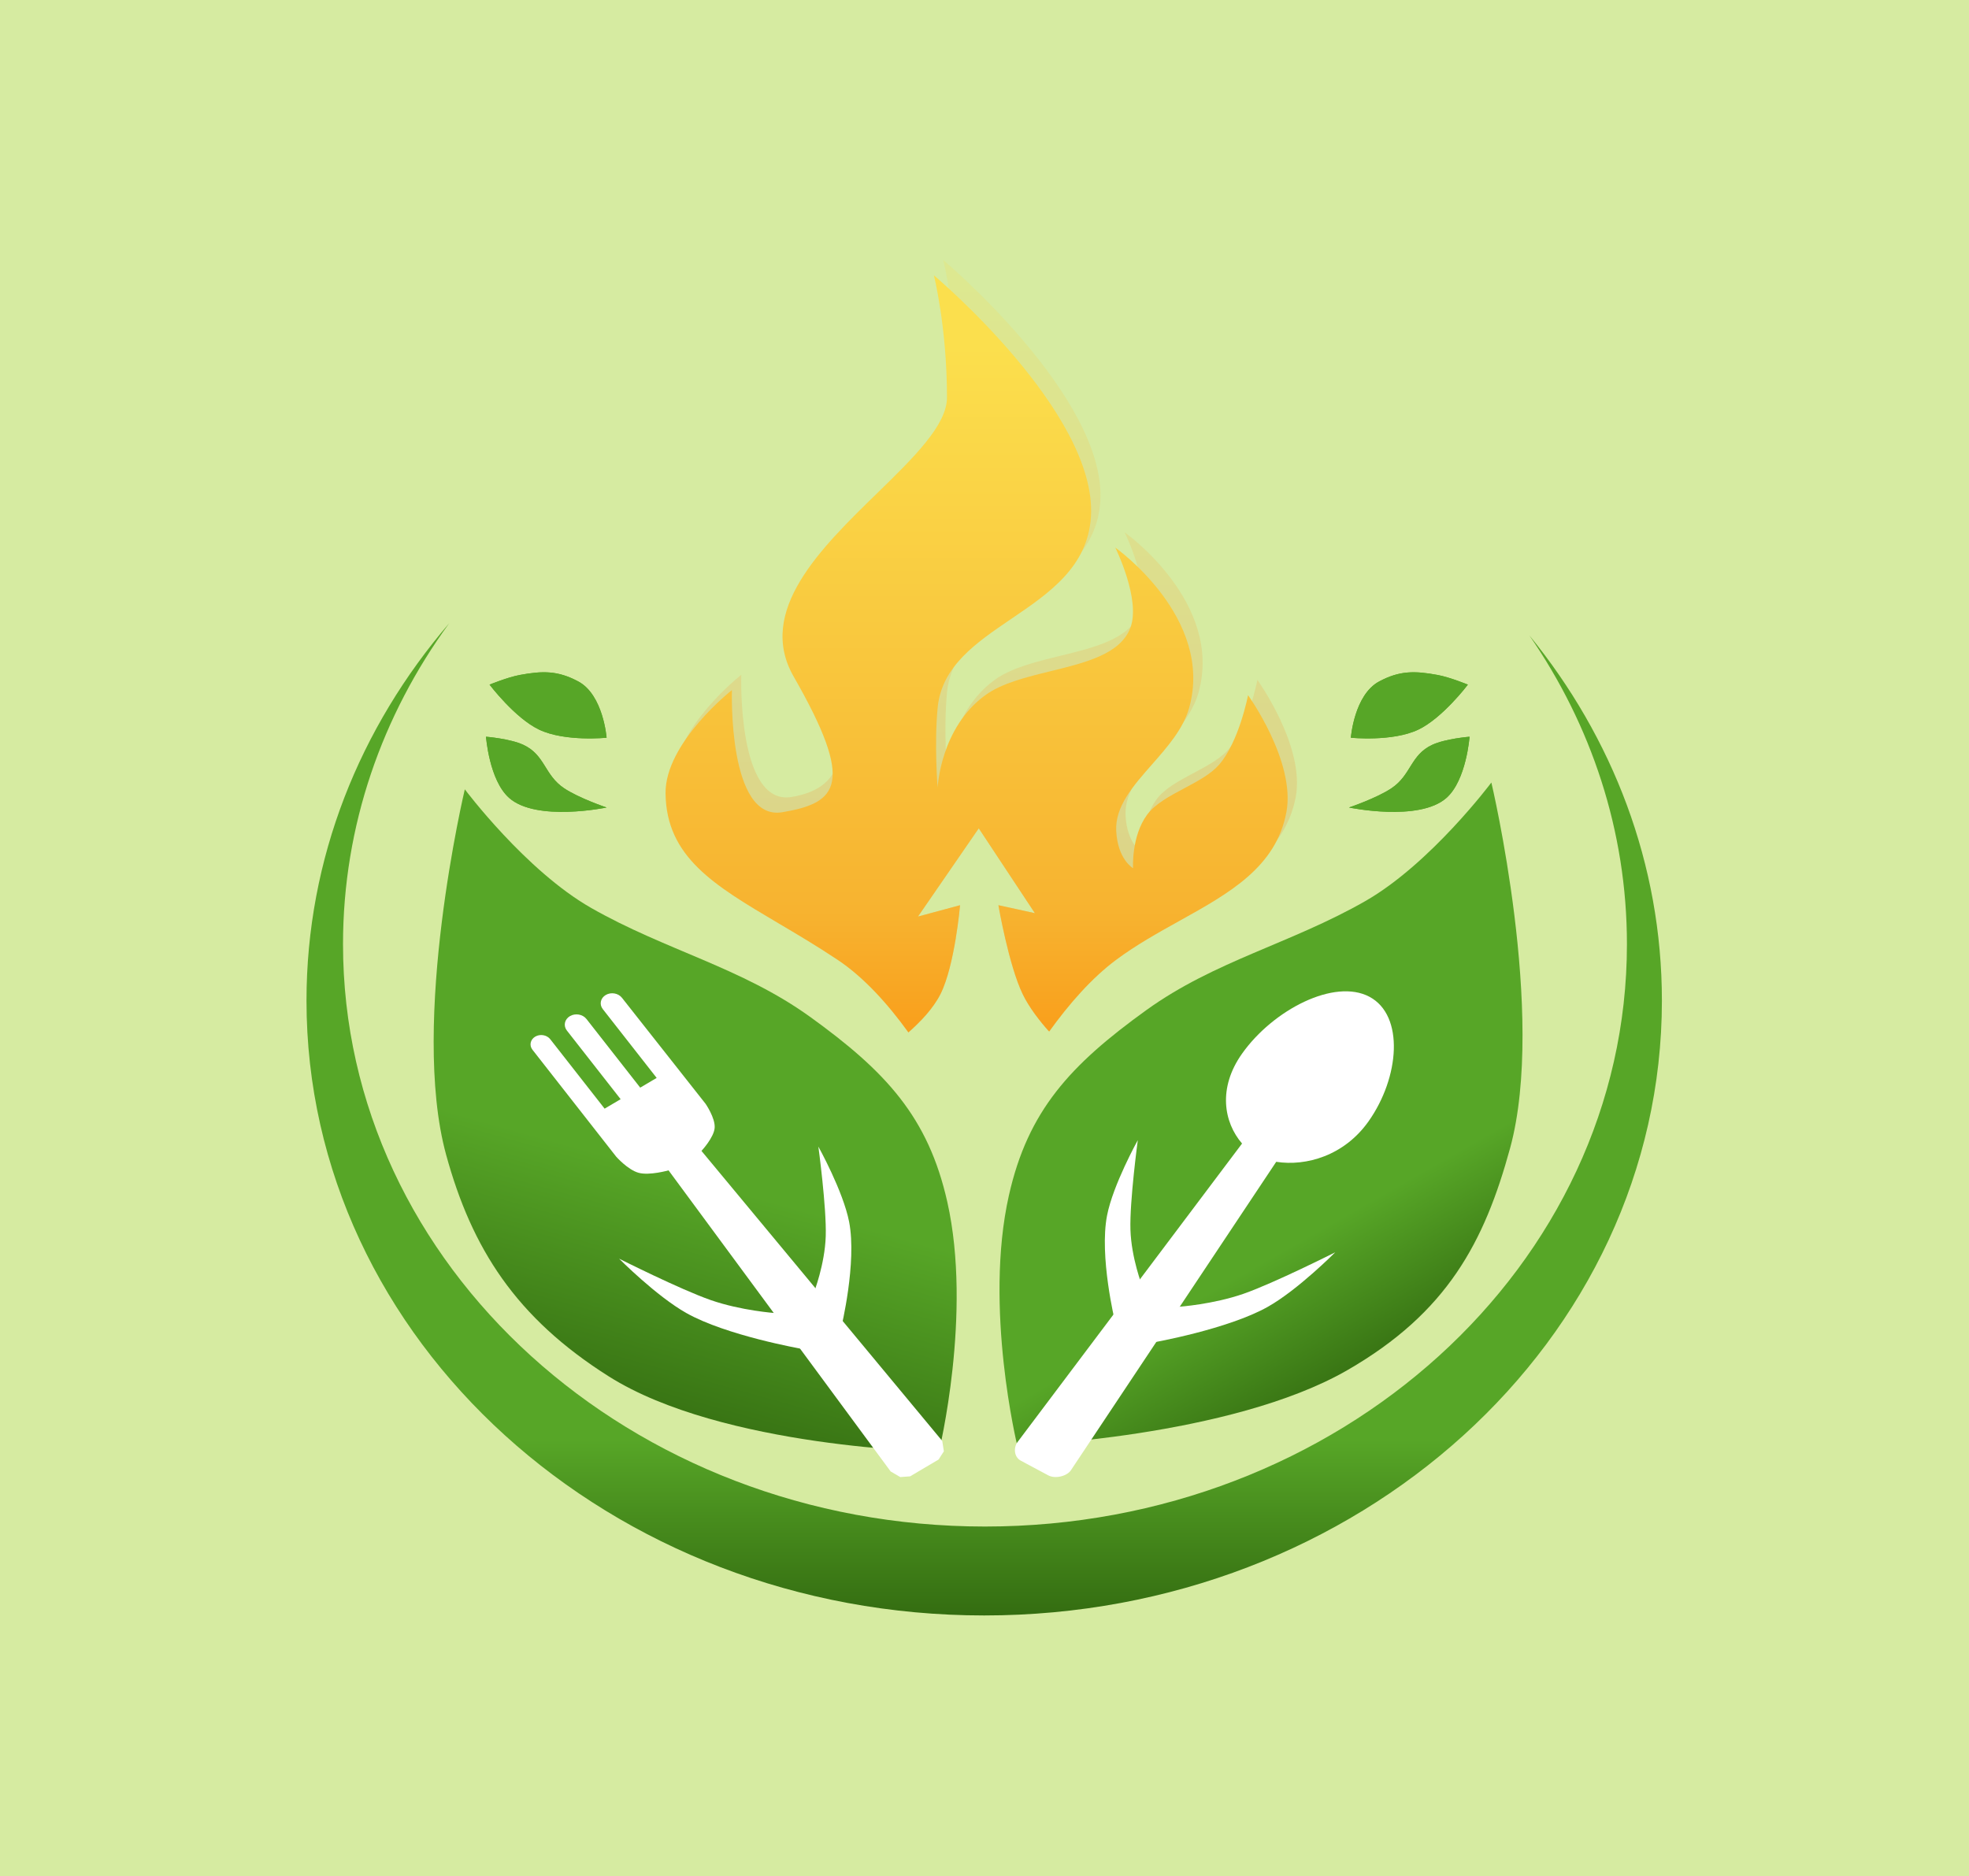 <svg width="424" height="404" viewBox="0 0 424 404" fill="none" xmlns="http://www.w3.org/2000/svg">
<rect width="424" height="404" fill="#D6EBA1"/>
<g clip-path="url(#clip0_1018_168)">
<path fill-rule="evenodd" clip-rule="evenodd" d="M212.102 328.731C288.448 328.731 350.34 272.585 350.34 203.325C350.34 178.9 342.642 156.106 329.328 136.83C347.265 158.822 357.87 186.033 357.87 215.491C357.87 288.607 292.533 347.88 211.935 347.88C131.337 347.88 66 288.607 66 215.491C66 184.849 77.475 156.639 96.739 134.204C82.282 154.021 73.864 177.781 73.864 203.325C73.864 272.585 135.755 328.731 212.102 328.731Z" fill="url(#paint0_linear_1018_168)"/>
<path d="M203.986 258.807C209.422 282.938 202.174 312.665 202.174 312.665C202.174 312.665 155.543 311.845 131.1 296.403C111.101 283.768 101.598 268.866 96.066 248.665C88.214 219.987 100.093 169.976 100.093 169.976C100.093 169.976 113.181 187.462 127.274 195.506C143.282 204.642 159.641 208.322 174.389 218.938C190.83 230.773 199.886 240.605 203.986 258.807Z" fill="url(#paint1_linear_1018_168)"/>
<path d="M141.406 232.123L129.799 217.3C129.014 216.296 129.298 214.937 130.436 214.266C131.575 213.593 133.135 213.86 133.926 214.863L151.941 237.704C151.941 237.704 154.054 240.758 153.892 242.88C153.733 244.971 151.053 247.842 151.053 247.842L202.904 310.305L203.249 312.535L202.111 314.303L195.98 317.924L193.861 318.081L191.791 316.869L143.963 252.029C143.963 252.029 139.846 253.203 137.51 252.555C135.177 251.909 132.685 249.077 132.685 249.077L114.659 226.056C113.928 225.123 114.193 223.859 115.251 223.234C116.309 222.609 117.76 222.859 118.491 223.793L130.197 238.743L133.646 236.706L122.073 221.925C121.268 220.898 121.56 219.508 122.724 218.82C123.888 218.133 125.484 218.408 126.288 219.436L137.862 234.217L141.406 232.123Z" fill="white"/>
<path d="M147.811 282.763C141.323 279.108 133.314 271.047 133.314 271.047C133.314 271.047 146.48 277.678 153.046 279.966C159.611 282.253 166.938 282.763 166.938 282.763L172.576 290.457C172.576 290.457 156.428 287.618 147.811 282.763Z" fill="white"/>
<path d="M182.849 263.125C181.563 256.502 176.227 246.917 176.227 246.917C176.227 246.917 178.004 260.044 177.813 266.186C177.622 272.327 175.251 278.37 175.251 278.37L181.142 285.919C181.142 285.919 184.556 271.921 182.849 263.125Z" fill="white"/>
<path d="M217.254 257.426C211.818 281.579 219.066 311.333 219.066 311.333C219.066 311.333 264.986 309.545 290.14 295.055C311.638 282.672 319.642 267.493 325.174 247.274C333.026 218.57 321.147 168.514 321.147 168.514C321.147 168.514 308.06 186.016 293.966 194.067C277.958 203.212 261.599 206.895 246.852 217.52C230.41 229.367 221.355 239.207 217.254 257.426Z" fill="url(#paint2_linear_1018_168)"/>
<path d="M267.455 226.905C262.215 234.305 263.528 241.701 267.462 246.255L219.196 310.429C218.194 311.679 218.328 313.751 219.818 314.548C221.307 315.345 224.25 316.919 225.74 317.716C227.229 318.514 229.813 317.896 230.644 316.555L274.817 250.191C281.267 251.193 289.455 248.881 294.695 241.481C301.402 232.009 302.442 218.689 294.909 214.658C287.375 210.626 274.162 217.433 267.455 226.905Z" fill="white"/>
<path d="M273.026 281.404C279.514 277.745 287.523 269.677 287.523 269.677C287.523 269.677 274.357 276.314 267.791 278.603C261.225 280.893 253.898 281.404 253.898 281.404L248.261 289.105C248.261 289.105 264.409 286.263 273.026 281.404Z" fill="white"/>
<path d="M238.391 261.747C239.677 255.118 245.013 245.524 245.013 245.524C245.013 245.524 243.237 258.664 243.427 264.811C243.618 270.958 245.989 277.006 245.989 277.006L240.098 284.563C240.098 284.563 236.684 270.552 238.391 261.747Z" fill="white"/>
<path fill-rule="evenodd" clip-rule="evenodd" d="M225.77 221.979C230.453 215.016 236.13 208.045 242.376 203.401C246.694 200.191 251.41 197.569 255.987 195.023C266.778 189.023 276.8 183.45 279.021 171.619C281.067 160.721 270.765 146.413 270.765 146.413C270.765 146.413 268.855 156.415 264.524 161.391C262.764 163.413 259.908 164.936 257.042 166.463C253.901 168.137 250.749 169.817 249.021 172.168C245.606 176.811 246 183.674 246 183.674C246 183.674 242.684 181.788 242.376 175.638C242.114 170.392 246.018 165.954 250.061 161.358C253.388 157.577 256.809 153.688 258.081 149.153C263.531 129.73 242.175 114.632 242.175 114.632C242.175 114.632 247.776 125.911 245.396 131.984C243.201 137.586 235.777 139.405 228.272 141.243C223.034 142.526 217.757 143.819 214.188 146.413C204.492 153.464 203.92 166.323 203.92 166.323C203.92 166.323 203.169 157.053 203.92 149.153C204.774 140.168 212.189 135.135 219.78 129.982C227.945 124.44 236.314 118.759 236.94 107.873C238.226 85.517 203.115 56 203.115 56C203.115 56 205.933 67.142 205.933 82.302C205.933 88.576 198.312 96.884 190.191 105.736C178.69 118.273 166.186 131.903 172.913 142.395C184.39 160.295 182.478 169.592 170.497 171.619C158.706 173.614 159.624 145.317 159.624 145.317C159.624 145.317 145.183 156.659 145.329 167.601C145.512 181.277 155.793 187.353 169.584 195.504C173.604 197.881 177.923 200.433 182.376 203.401C188.34 207.376 193.71 213.494 198.21 219.863C199.907 218.103 201.479 216.131 202.509 214.091C205.614 207.943 206.738 194.932 206.738 194.932L197.677 197.374L210.764 178.378L222.845 196.643L214.993 194.932C214.993 194.932 217.209 207.849 220.227 214.091C221.591 216.91 223.759 219.714 225.77 221.979Z" fill="url(#paint3_linear_1018_168)" fill-opacity="0.2"/>
<path fill-rule="evenodd" clip-rule="evenodd" d="M225.923 222.15C230.15 216.27 235.051 210.638 240.363 206.689C244.681 203.479 249.397 200.856 253.974 198.311C264.765 192.31 274.787 186.737 277.007 174.907C279.053 164.009 268.753 149.701 268.753 149.701C268.753 149.701 266.842 159.702 262.511 164.678C260.751 166.7 257.894 168.223 255.029 169.75C251.888 171.425 248.736 173.105 247.008 175.455C243.592 180.099 243.988 186.962 243.988 186.962C243.988 186.962 240.67 185.076 240.363 178.925C240.101 173.679 244.005 169.242 248.048 164.646C251.375 160.864 254.796 156.975 256.068 152.441C261.518 133.017 240.162 117.919 240.162 117.919C240.162 117.919 245.763 129.199 243.383 135.271C241.188 140.874 233.764 142.692 226.258 144.531C221.021 145.814 215.744 147.106 212.176 149.701C202.479 156.751 201.907 169.61 201.907 169.61C201.907 169.61 201.156 160.34 201.907 152.441C202.761 143.456 210.176 138.423 217.767 133.27C225.932 127.727 234.301 122.046 234.927 111.161C236.213 88.805 201.101 59.288 201.101 59.288C201.101 59.288 203.92 70.429 203.92 85.59C203.92 91.548 196.766 98.523 188.889 106.203C176.724 118.062 162.835 131.603 170.9 145.683C184.189 168.88 180.465 172.88 168.484 174.907C156.693 176.902 157.612 148.605 157.612 148.605C157.612 148.605 143.17 159.947 143.317 170.889C143.499 184.565 153.78 190.641 167.571 198.792C171.592 201.168 175.91 203.72 180.363 206.689C186.072 210.494 191.237 216.263 195.616 222.336C198.193 220.064 200.963 217.155 202.51 214.091C205.615 207.943 206.738 194.932 206.738 194.932L197.678 197.373L210.765 178.377L222.846 196.643L214.993 194.932C214.993 194.932 217.21 207.849 220.228 214.091C221.626 216.981 223.87 219.856 225.923 222.15Z" fill="url(#paint4_linear_1018_168)"/>
<path d="M299.651 169.735C296.433 171.892 290.487 173.892 290.487 173.892C290.487 173.892 305.597 177.053 311.488 171.814C315.764 168.01 316.452 158.651 316.452 158.651C316.452 158.651 311.303 159.06 308.434 160.383C303.719 162.557 303.905 166.885 299.651 169.735Z" fill="#57A627"/>
<path d="M121.458 169.735C124.676 171.892 130.622 173.892 130.622 173.892C130.622 173.892 115.512 177.053 109.621 171.814C105.345 168.01 104.657 158.651 104.657 158.651C104.657 158.651 109.806 159.06 112.675 160.383C117.39 162.557 117.204 166.885 121.458 169.735Z" fill="#57A627"/>
<path d="M297 146.74C291.595 149.623 290.891 158.864 290.891 158.864C290.891 158.864 299.811 159.783 305.4 157.131C310.636 154.648 316.091 147.433 316.091 147.433C316.091 147.433 312.234 145.845 309.6 145.355C304.625 144.429 301.378 144.405 297 146.74Z" fill="#57A627"/>
<path d="M124.512 146.74C129.917 149.623 130.622 158.864 130.622 158.864C130.622 158.864 121.701 159.783 116.112 157.131C110.876 154.648 105.421 147.433 105.421 147.433C105.421 147.433 109.279 145.845 111.912 145.355C116.887 144.429 120.134 144.405 124.512 146.74Z" fill="#57A627"/>
<path d="M299.651 169.735C296.433 171.892 290.487 173.892 290.487 173.892C290.487 173.892 305.597 177.053 311.488 171.814C315.764 168.01 316.452 158.651 316.452 158.651C316.452 158.651 311.303 159.06 308.434 160.383C303.719 162.557 303.905 166.885 299.651 169.735Z" fill="#57A627"/>
<path d="M121.458 169.735C124.676 171.892 130.622 173.892 130.622 173.892C130.622 173.892 115.512 177.053 109.621 171.814C105.345 168.01 104.657 158.651 104.657 158.651C104.657 158.651 109.806 159.06 112.675 160.383C117.39 162.557 117.204 166.885 121.458 169.735Z" fill="#57A627"/>
<path d="M297 146.74C291.595 149.623 290.891 158.864 290.891 158.864C290.891 158.864 299.811 159.783 305.4 157.131C310.636 154.648 316.091 147.433 316.091 147.433C316.091 147.433 312.234 145.845 309.6 145.355C304.625 144.429 301.378 144.405 297 146.74Z" fill="#57A627"/>
<path d="M124.512 146.74C129.917 149.623 130.622 158.864 130.622 158.864C130.622 158.864 121.701 159.783 116.112 157.131C110.876 154.648 105.421 147.433 105.421 147.433C105.421 147.433 109.279 145.845 111.912 145.355C116.887 144.429 120.134 144.405 124.512 146.74Z" fill="#57A627"/>
</g>
<defs>
<linearGradient id="paint0_linear_1018_168" x1="211.935" y1="83.102" x2="211.935" y2="347.88" gradientUnits="userSpaceOnUse">
<stop offset="0.857" stop-color="#57A627"/>
<stop offset="1" stop-color="#346D11"/>
</linearGradient>
<linearGradient id="paint1_linear_1018_168" x1="174.389" y1="246.216" x2="155.321" y2="314.246" gradientUnits="userSpaceOnUse">
<stop offset="0.2" stop-color="#57A627"/>
<stop offset="1" stop-color="#346D11"/>
</linearGradient>
<linearGradient id="paint2_linear_1018_168" x1="242.69" y1="273.002" x2="266.217" y2="314.367" gradientUnits="userSpaceOnUse">
<stop offset="0.281" stop-color="#57A627"/>
<stop offset="1" stop-color="#346D11"/>
</linearGradient>
<linearGradient id="paint3_linear_1018_168" x1="212.309" y1="56" x2="212.309" y2="245.959" gradientUnits="userSpaceOnUse">
<stop stop-color="#FBDF4D"/>
<stop offset="0.565" stop-color="#F78A30"/>
<stop offset="1" stop-color="#F05401"/>
</linearGradient>
<linearGradient id="paint4_linear_1018_168" x1="210.296" y1="59.288" x2="210.296" y2="249.247" gradientUnits="userSpaceOnUse">
<stop offset="0.08" stop-color="#FBDF4D"/>
<stop offset="0.721" stop-color="#F7B330"/>
<stop offset="1" stop-color="#FB8A06"/>
</linearGradient>
<clipPath id="clip0_1018_168">
<rect width="292" height="292" fill="white" transform="translate(66 56)"/>
</clipPath>
</defs>
</svg>
